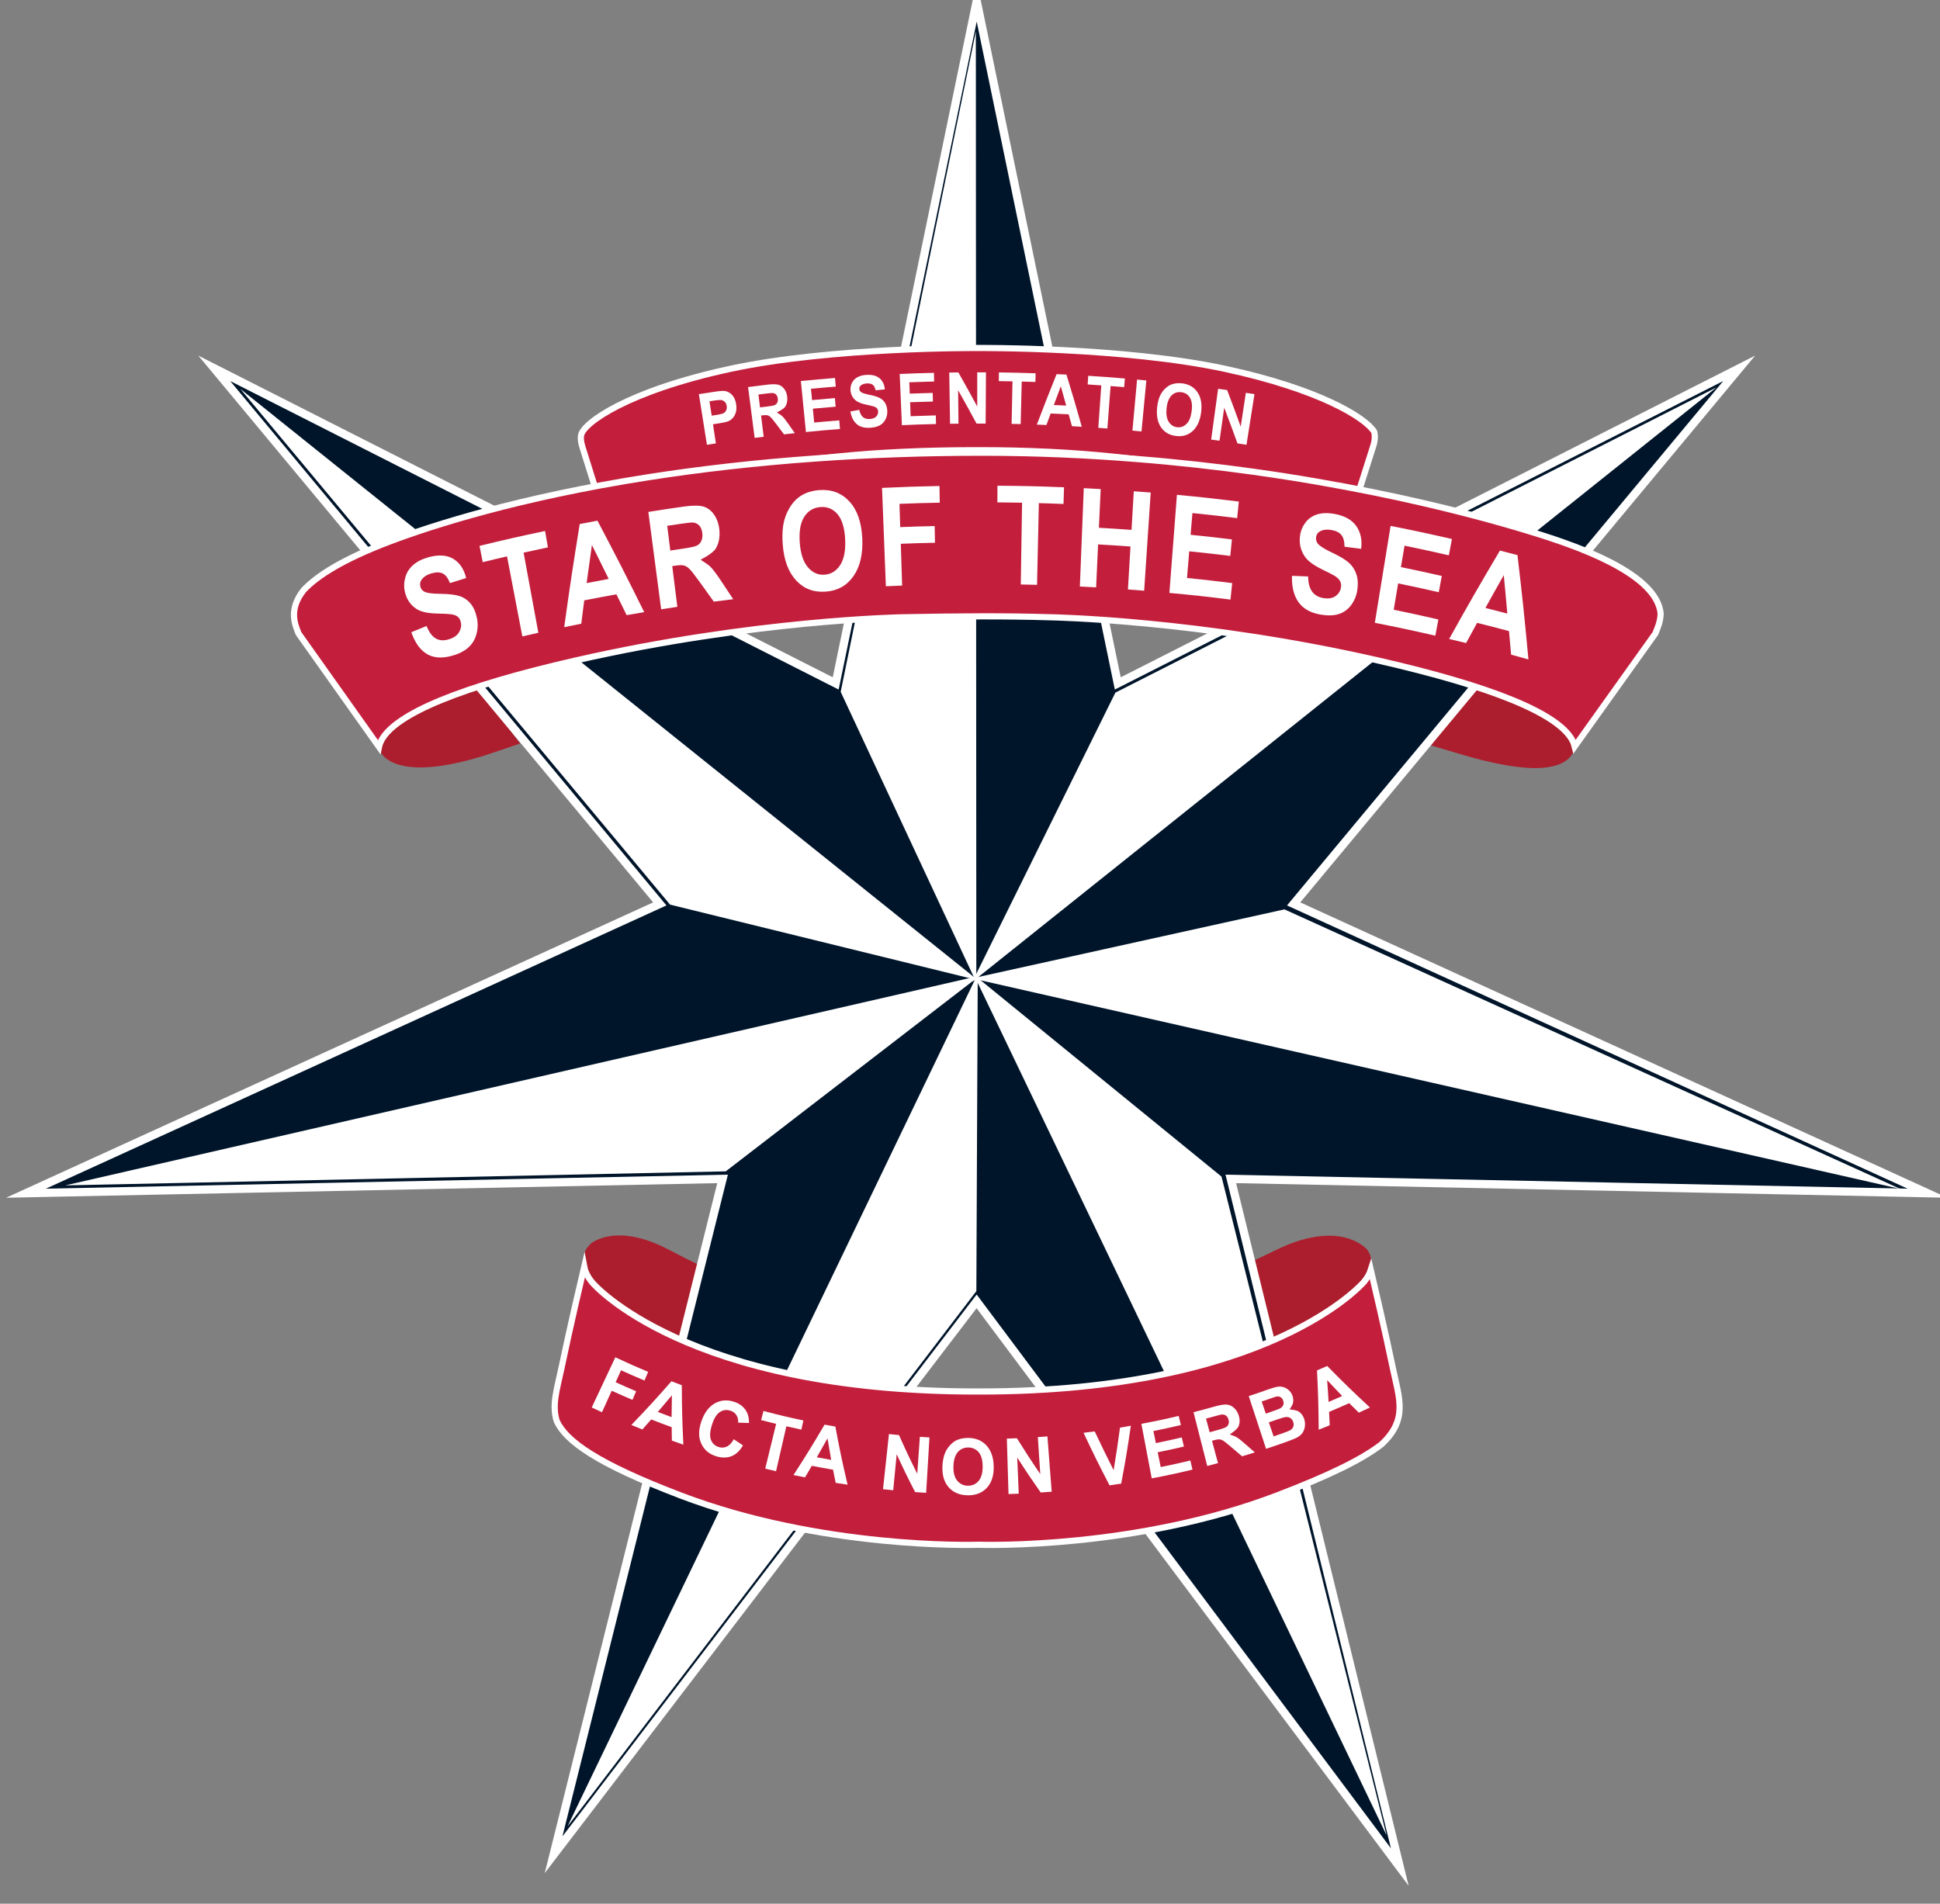 <?xml version="1.0" encoding="UTF-8" standalone="no"?>
<!-- Created with Inkscape (http://www.inkscape.org/) -->

<svg
   xmlns:dc="http://purl.org/dc/elements/1.1/"
   xmlns:cc="http://creativecommons.org/ns#"
   xmlns:rdf="http://www.w3.org/1999/02/22-rdf-syntax-ns#"
   xmlns:svg="http://www.w3.org/2000/svg"
   xmlns="http://www.w3.org/2000/svg"
   xmlns:sodipodi="http://sodipodi.sourceforge.net/DTD/sodipodi-0.dtd"
   xmlns:inkscape="http://www.inkscape.org/namespaces/inkscape"
   width="17.99mm"
   height="17.656mm"
   viewBox="0 0 17.99 17.656"
   version="1.1"
   id="svg52138"
   inkscape:version="0.92.4 (unknown)"
   sodipodi:docname="star-of-the-sea-college.svg">
  <rect x="0" y="0" width="17.99" height="17.656" fill="#808080" stroke="none"/>
  <defs
     id="defs52132">
    <clipPath
       id="clipPath52158"
       clipPathUnits="userSpaceOnUse">
      <path
         inkscape:connector-curvature="0"
         id="path52156"
         d="M 0,841.89 V 0 h 159.691 l 30.67,41.639 -79.756,85.971 -6.272,-1.695 0.014,0.158 -0.19,-0.106 0.34,0.962 c 0.129,0.553 0.361,1.305 0.78,2.188 v 0 l 7.504,21.115 c -0.205,-0.34 -0.384,-0.667 -0.538,-0.98 v 0 c 0,0 5.743,16.59 6.937,19.817 v 0 c 0.199,0.571 0.399,1.143 0.597,1.708 v 0 c 0.086,0.269 0.188,0.569 0.313,0.898 v 0 c 1.345,3.844 2.512,7.146 2.672,7.498 v 0 c 0.279,0.607 0.595,2.398 1.949,4.624 v 0 l 44.04,123.909 -32.343,28.236 43.981,4.507 4.93,13.871 -57.855,49.959 96.581,7.555 -17.05,33.315 41.421,72.703 -0.102,-0.014 0.904,1.422 0.678,1.19 -4.436,-0.596 0.232,-0.465 -1.062,-0.531 -0.976,1.95 0.57,0.078 24.002,35.907 17.726,51.567 -40.287,29.008 -3.358,8.225 18.603,64.995 0.782,0.069 0.99,4.495 -31.413,-39.972 -4.891,11.182 -17.871,-22.655 -9.679,21.909 -0.624,-0.798 6.656,-15.195 c 0,0 -0.326,0.248 -0.918,0.61 v 0 c -1.389,0.841 -4.28,2.306 -8.139,2.74 v 0 h -0.001 l -6.099,0.964 -4.974,-6.366 -32.753,73.925 -2.357,0.211 0.021,0.055 -0.078,-0.013 0.225,0.293 c 0.108,0.177 0.274,0.409 0.517,0.662 v 0 l 55.339,70.883 c 1.04,1.205 1.667,2.914 6.132,2.914 v 0 c 0.538,0 1.133,-0.025 1.79,-0.079 v 0 l 9.401,-1.65 c 1.186,-0.084 2.199,-0.282 3.062,-0.551 v 0 l 3.529,4.487 c 0.029,0.099 1.12,2.09 5.079,2.09 v 0 c 0.372,0 0.771,-0.018 1.195,-0.056 v 0 c -0.144,-0.102 7.85,-1.256 7.688,-1.256 v 0 h -0.001 c 3.957,-0.356 5.541,-4.054 5.541,-4.054 v 0 l -0.019,0.002 33.704,-74.666 134.82,3.318 -0.074,0.443 1.752,1.341 0.667,0.018 1.44,-1.71 2.392,0.059 1.687,3.004 3.658,0.594 0.627,1.582 3.448,-0.593 0.524,-1.386 -0.446,-1.048 0.743,0.704 2.225,-0.297 0.63,-2.151 -0.045,-0.088 0.094,0.003 1.329,1.296 1.803,-0.782 0.149,-0.434 4.784,0.118 31.836,40.779 c 1.043,1.204 1.665,2.913 6.129,2.913 v 0 c 0.54,0 1.136,-0.025 1.795,-0.079 v 0 l 9.401,-1.65 c 1.186,-0.083 2.198,-0.281 3.061,-0.55 v 0 l 3.531,4.489 c 0.027,0.098 1.118,2.09 5.081,2.09 v 0 c 0.371,0 0.767,-0.018 1.19,-0.056 v 0 c -0.142,-0.104 7.838,-1.256 7.69,-1.256 v 0 h -0.003 c 3.959,-0.355 5.543,-4.052 5.543,-4.052 v 0 l -0.022,0.001 33.728,-74.728 -51.498,-65.525 -4.89,11.181 -17.869,-22.652 0.025,-0.059 -2.693,0.45 -2.941,6.712 c -1.576,0.817 -4.03,1.813 -7.096,2.157 v 0 l -6.1,0.965 -4.977,-6.369 -0.028,0.064 -2.849,0.419 -24.124,55.063 -17.373,-64.725 -55.446,-35.175 -21.215,-58.249 -2.205,-32.251 -0.342,-5.354 0.368,-0.2 -2.788,-0.424 0.166,-2.298 5.133,-70.569 5.236,-4.886 0.761,0.059 25.814,93.918 41.072,-37.989 0.644,2.356 -30.989,28.849 c 0,0 0.114,-0.026 0.33,-0.067 v 0 l -0.073,0.067 c 0,0 3.277,-0.741 8.286,-0.766 v 0 c 4.471,0 10.269,0.576 16.332,2.731 v 0 c 0.001,-0.003 0.024,-0.025 0.068,-0.069 v 0 c 0.064,0.022 0.127,0.046 0.19,0.068 v 0 c 6.833,2.434 2.479,0.882 11.731,4.174 v 0 c 1.648,0.587 3.059,1.306 4.264,2.094 v 0 l 5.089,18.614 150.661,-139.027 5.834,2.074 -0.003,-0.15 0.174,0.115 -0.252,-0.941 c -0.082,-0.535 -0.247,-1.266 -0.58,-2.133 v 0 l -7.359,-27.247 c -1.417,-5.375 -3.108,-11.742 -3.289,-12.231 v 0 c -0.152,-0.416 -0.279,-1.369 -0.715,-2.648 v 0 c -1.187,-4.489 -2.337,-8.791 -2.485,-9.192 v 0 c -0.159,-0.431 -0.291,-1.449 -0.775,-2.814 v 0 l -46.141,-170.806 -0.136,-0.086 c 0.007,-0.311 0.157,-9.776 -16.648,-15.748 v 0 c -17.083,-6.072 -11.563,-4.11 -25.018,-8.895 v 0 c -3.6,-1.28 -6.896,-1.749 -9.797,-1.749 v 0 c -7.942,0 -12.902,3.517 -12.902,3.517 v 0 l 0.19,0.067 -0.101,-0.008 0.069,0.25 -58.728,54.663 -24.077,-67.094 124.04,-14.557 -11.879,-16.229 c 0.135,-1.86 0.553,-3.919 1.404,-6.136 v 0 c 3.834,-9.963 2.032,-5.271 4.86,-12.63 v 0 c 5.406,-14.054 15.975,-21.92 15.975,-21.92 v 0 L 458.201,68.844 456.426,66.42 519.844,59.021 476.674,0 h 118.601 v 841.89 z m 436.058,-107.166 -0.545,-2.055 1.625,2.082 z m -152.278,-3.745 -2.031,-5.824 -4.702,-3.929 -1.278,-7.778 0.206,-0.112 -0.004,-0.019 0.136,-0.079 -0.676,-3.818 2.464,-1.15 -0.048,-0.242 0.048,-0.023 -11.816,-60.162 39.985,-20.025 -0.019,0.132 1.462,1.291 10.639,-1.232 0.035,0.04 0.029,-0.047 0.023,-0.004 2.158,-3.629 2.96,3.259 17.526,-3.151 1.746,-2.017 -0.569,-0.446 0.14,0.052 47.154,23.046 25.455,73.344 0.821,0.055 1.108,3.357 0.464,0.028 1.563,5.757 -3.551,2.944 -0.398,3.605 z m -20.611,-15.209 0.844,0.04 0.258,1.361 z m 53.347,-91.371 0.132,-10e-4 0.066,-0.033 3.972,-0.138 -0.02,0.011 1.029,-0.045 2.275,-0.08 -0.828,1.598 -1.483,-1.487 h -0.003 l -1.308,0.098 0.033,0.036 h -1.192 l -1.209,1.66 z m -29.052,-81.996 2.16,-0.357 0.046,0.117 -2.159,0.364 z m -55.623,-99.271 6.444,-7.788 6.095,-21.92 70.059,5.48 -25.533,89.277 -9.652,2.935 z" />
    </clipPath>
    <clipPath
       id="clipPath52242"
       clipPathUnits="userSpaceOnUse">
      <path
         inkscape:connector-curvature="0"
         id="path52240"
         d="M 0,0 H 595.275 V 841.89 H 0 Z" />
    </clipPath>
    <clipPath
       id="clipPath52298"
       clipPathUnits="userSpaceOnUse">
      <path
         inkscape:connector-curvature="0"
         id="path52296"
         d="m 112.243,149.252 c 0.154,0.313 0.333,0.64 0.538,0.98 v 0 l 3.442,9.686 c -0.228,-0.374 -0.425,-0.732 -0.595,-1.075 v 0 c 0,0 1.771,5.12 3.552,10.226 v 0 c -1.194,-3.227 -6.937,-19.817 -6.937,-19.817" />
    </clipPath>
    <clipPath
       id="clipPath52312"
       clipPathUnits="userSpaceOnUse">
      <path
         inkscape:connector-curvature="0"
         id="path52310"
         d="M 0,0 H 595.275 V 841.89 H 0 Z" />
    </clipPath>
    <clipPath
       id="clipPath52324"
       clipPathUnits="userSpaceOnUse">
      <path
         inkscape:connector-curvature="0"
         id="path52322"
         d="m 119.777,170.777 c 0.104,0.302 0.21,0.601 0.313,0.898 v 0 c -0.125,-0.329 -0.227,-0.629 -0.313,-0.898" />
    </clipPath>
    <clipPath
       id="clipPath52334"
       clipPathUnits="userSpaceOnUse">
      <path
         inkscape:connector-curvature="0"
         id="path52332"
         d="M 0,0 H 595.275 V 841.89 H 0 Z" />
    </clipPath>
    <clipPath
       id="clipPath52350"
       clipPathUnits="userSpaceOnUse">
      <path
         inkscape:connector-curvature="0"
         id="path52348"
         d="m 122.762,179.173 c -0.16,-0.352 -1.327,-3.654 -2.672,-7.498 v 0 c 0.267,0.706 0.639,1.535 1.179,2.44 v 0 l 3.442,9.682 c -1.354,-2.226 -1.67,-4.017 -1.949,-4.624 m -3.582,-10.104 c 0.098,0.266 0.165,0.441 0.197,0.508 v 0 c 0.108,0.237 0.221,0.651 0.4,1.2 v 0 c -0.198,-0.565 -0.398,-1.137 -0.597,-1.708" />
    </clipPath>
    <clipPath
       id="clipPath52362"
       clipPathUnits="userSpaceOnUse">
      <path
         inkscape:connector-curvature="0"
         id="path52360"
         d="M 0,0 H 595.275 V 841.89 H 0 Z" />
    </clipPath>
    <clipPath
       id="clipPath52378"
       clipPathUnits="userSpaceOnUse">
      <path
         inkscape:connector-curvature="0"
         id="path52376"
         d="m 120.09,171.675 c -0.103,-0.297 -0.209,-0.596 -0.313,-0.898 v 0 c -0.179,-0.549 -0.292,-0.963 -0.4,-1.2 v 0 c -0.032,-0.067 -0.099,-0.242 -0.197,-0.508 v 0 c -1.781,-5.106 -3.552,-10.226 -3.552,-10.226 v 0 c 0.17,0.343 0.367,0.701 0.595,1.075 v 0 l 5.046,14.197 c -0.54,-0.905 -0.912,-1.734 -1.179,-2.44" />
    </clipPath>
    <clipPath
       id="clipPath52390"
       clipPathUnits="userSpaceOnUse">
      <path
         inkscape:connector-curvature="0"
         id="path52388"
         d="M 0,0 H 595.275 V 841.89 H 0 Z" />
    </clipPath>
    <clipPath
       id="clipPath52414"
       clipPathUnits="userSpaceOnUse">
      <path
         inkscape:connector-curvature="0"
         id="path52412"
         d="m 386.25,507.362 h 0.261 c 4.424,0 10.148,0.565 16.139,2.662 v 0 c -0.044,0.044 -0.067,0.066 -0.068,0.069 v 0 c -6.063,-2.155 -11.861,-2.731 -16.332,-2.731 m 22.446,-28.083 0.053,0.191 -30.712,28.591 c -0.216,0.041 -0.33,0.067 -0.33,0.067 v 0 z" />
    </clipPath>
    <clipPath
       id="clipPath52424"
       clipPathUnits="userSpaceOnUse">
      <path
         inkscape:connector-curvature="0"
         id="path52422"
         d="M 0,0 H 595.275 V 841.89 H 0 Z" />
    </clipPath>
    <clipPath
       id="clipPath52460"
       clipPathUnits="userSpaceOnUse">
      <path
         inkscape:connector-curvature="0"
         id="path52458"
         d="m 569.105,355.472 c -0.233,-0.883 -0.473,-1.789 -0.71,-2.686 v 0 c 0.436,1.279 0.563,2.232 0.715,2.648 v 0 c 0.181,0.489 1.872,6.856 3.289,12.231 v 0 z" />
    </clipPath>
    <clipPath
       id="clipPath52474"
       clipPathUnits="userSpaceOnUse">
      <path
         inkscape:connector-curvature="0"
         id="path52472"
         d="M 0,0 H 595.275 V 841.89 H 0 Z" />
    </clipPath>
    <clipPath
       id="clipPath52490"
       clipPathUnits="userSpaceOnUse">
      <path
         inkscape:connector-curvature="0"
         id="path52488"
         d="m 568.324,352.581 -3.189,-11.801 c 0.484,1.365 0.616,2.383 0.775,2.814 v 0 c 0.148,0.401 1.298,4.703 2.485,9.192 v 0 c -0.023,-0.068 -0.047,-0.137 -0.071,-0.205" />
    </clipPath>
    <clipPath
       id="clipPath52504"
       clipPathUnits="userSpaceOnUse">
      <path
         inkscape:connector-curvature="0"
         id="path52502"
         d="M 0,0 H 595.275 V 841.89 H 0 Z" />
    </clipPath>
    <clipPath
       id="clipPath52528"
       clipPathUnits="userSpaceOnUse">
      <path
         inkscape:connector-curvature="0"
         id="path52526"
         d="m 568.324,352.581 c 0.024,0.068 0.048,0.137 0.071,0.205 v 0 c 0.237,0.897 0.477,1.803 0.71,2.686 v 0 z" />
    </clipPath>
    <clipPath
       id="clipPath52540"
       clipPathUnits="userSpaceOnUse">
      <path
         inkscape:connector-curvature="0"
         id="path52538"
         d="M 0,0 H 595.275 V 841.89 H 0 Z" />
    </clipPath>
    <clipPath
       id="clipPath52644"
       clipPathUnits="userSpaceOnUse">
      <path
         inkscape:connector-curvature="0"
         id="path52642"
         d="m 231.705,443.265 6.446,-8.058 6.127,-21.791 0.102,0.008 -6.095,21.92 -6.444,7.788 47.413,67.984 9.652,-2.935 25.533,-89.277 h 0.002 l -25.463,89.411 -9.74,2.817 z" />
    </clipPath>
    <clipPath
       id="clipPath52666"
       clipPathUnits="userSpaceOnUse">
      <path
         inkscape:connector-curvature="0"
         id="path52664"
         d="M 0,0 H 595.275 V 841.89 H 0 Z" />
    </clipPath>
    <clipPath
       id="clipPath52690"
       clipPathUnits="userSpaceOnUse">
      <path
         inkscape:connector-curvature="0"
         id="path52688"
         d="m 335.18,425.675 5.09,-4.751 0.135,0.011 -5.236,4.886 z" />
    </clipPath>
    <clipPath
       id="clipPath52702"
       clipPathUnits="userSpaceOnUse">
      <path
         inkscape:connector-curvature="0"
         id="path52700"
         d="M 0,0 H 595.275 V 841.89 H 0 Z" />
    </clipPath>
    <clipPath
       id="clipPath52718"
       clipPathUnits="userSpaceOnUse">
      <path
         inkscape:connector-curvature="0"
         id="path52716"
         d="m 329.869,498.688 0.167,-2.298 -0.166,2.298 z" />
    </clipPath>
    <clipPath
       id="clipPath52728"
       clipPathUnits="userSpaceOnUse">
      <path
         inkscape:connector-curvature="0"
         id="path52726"
         d="M 0,0 H 595.275 V 841.89 H 0 Z" />
    </clipPath>
    <clipPath
       id="clipPath53044"
       clipPathUnits="userSpaceOnUse">
      <path
         inkscape:connector-curvature="0"
         id="path53042"
         d="m 283.651,730.975 -1.902,-5.82 -4.735,-3.893 -1.256,-7.808 0.011,-0.006 1.278,7.778 4.702,3.929 2.031,5.824 z" />
    </clipPath>
    <clipPath
       id="clipPath53054"
       clipPathUnits="userSpaceOnUse">
      <path
         inkscape:connector-curvature="0"
         id="path53052"
         d="M 0,0 H 595.275 V 841.89 H 0 Z" />
    </clipPath>
    <clipPath
       id="clipPath53094"
       clipPathUnits="userSpaceOnUse">
      <path
         inkscape:connector-curvature="0"
         id="path53092"
         d="m 286.11,542.626 1.354,-0.223 0.047,0.124 -1.352,0.227 z m -37.796,-24.788 0.102,0.014 0.802,1.408 z" />
    </clipPath>
    <clipPath
       id="clipPath53104"
       clipPathUnits="userSpaceOnUse">
      <path
         inkscape:connector-curvature="0"
         id="path53102"
         d="M 0,0 H 595.275 V 841.89 H 0 Z" />
    </clipPath>
    <clipPath
       id="clipPath53228"
       clipPathUnits="userSpaceOnUse">
      <path
         inkscape:connector-curvature="0"
         id="path53226"
         d="m 411.434,630.472 -55.382,-35.272 -21.353,-58.149 -2.067,-32.385 2.205,32.251 21.215,58.249 55.446,35.175 17.373,64.725 -0.035,0.081 z" />
    </clipPath>
    <clipPath
       id="clipPath53238"
       clipPathUnits="userSpaceOnUse">
      <path
         inkscape:connector-curvature="0"
         id="path53236"
         d="M 0,0 H 595.275 V 841.89 H 0 Z" />
    </clipPath>
    <clipPath
       id="clipPath53258"
       clipPathUnits="userSpaceOnUse">
      <path
         inkscape:connector-curvature="0"
         id="path53256"
         d="m 275.403,709.263 2.444,-1.235 0.048,0.242 -2.464,1.15 z" />
    </clipPath>
    <clipPath
       id="clipPath53268"
       clipPathUnits="userSpaceOnUse">
      <path
         inkscape:connector-curvature="0"
         id="path53266"
         d="M 0,0 H 595.275 V 841.89 H 0 Z" />
    </clipPath>
    <clipPath
       id="clipPath53296"
       clipPathUnits="userSpaceOnUse">
      <path
         inkscape:connector-curvature="0"
         id="path53294"
         d="m 318.146,628.009 0.064,-0.007 -0.029,0.047 z" />
    </clipPath>
    <clipPath
       id="clipPath53306"
       clipPathUnits="userSpaceOnUse">
      <path
         inkscape:connector-curvature="0"
         id="path53304"
         d="M 0,0 H 595.275 V 841.89 H 0 Z" />
    </clipPath>
    <clipPath
       id="clipPath53326"
       clipPathUnits="userSpaceOnUse">
      <path
         inkscape:connector-curvature="0"
         id="path53324"
         d="m 321.656,624.224 h 0.003 l 1.483,1.487 z" />
    </clipPath>
    <clipPath
       id="clipPath53336"
       clipPathUnits="userSpaceOnUse">
      <path
         inkscape:connector-curvature="0"
         id="path53334"
         d="M 0,0 H 595.275 V 841.89 H 0 Z" />
    </clipPath>
    <clipPath
       id="clipPath53468"
       clipPathUnits="userSpaceOnUse">
      <path
         inkscape:connector-curvature="0"
         id="path53466"
         d="m 436.792,744.558 v 0 l 0.045,0.088 z" />
    </clipPath>
    <clipPath
       id="clipPath53478"
       clipPathUnits="userSpaceOnUse">
      <path
         inkscape:connector-curvature="0"
         id="path53476"
         d="M 0,0 H 595.275 V 841.89 H 0 Z" />
    </clipPath>
    <clipPath
       id="clipPath53502"
       clipPathUnits="userSpaceOnUse">
      <path
         inkscape:connector-curvature="0"
         id="path53500"
         d="m 440.157,744.641 h 0.01 l -0.149,0.434 z" />
    </clipPath>
    <clipPath
       id="clipPath53512"
       clipPathUnits="userSpaceOnUse">
      <path
         inkscape:connector-curvature="0"
         id="path53510"
         d="M 0,0 H 595.275 V 841.89 H 0 Z" />
    </clipPath>
    <clipPath
       id="clipPath53528"
       clipPathUnits="userSpaceOnUse">
      <path
         inkscape:connector-curvature="0"
         id="path53526"
         d="M 0,0 H 595.276 V 841.89 H 0 Z" />
    </clipPath>
    <clipPath
       id="clipPath53552"
       clipPathUnits="userSpaceOnUse">
      <path
         inkscape:connector-curvature="0"
         id="path53550"
         d="m 62.362,120.888 h 122.441 v 47.019 H 62.362 Z" />
    </clipPath>
    <clipPath
       id="clipPath53612"
       clipPathUnits="userSpaceOnUse">
      <path
         inkscape:connector-curvature="0"
         id="path53610"
         d="m 62.362,120.888 h 122.441 v 47.018 H 62.362 Z" />
    </clipPath>
    <clipPath
       id="clipPath53628"
       clipPathUnits="userSpaceOnUse">
      <path
         inkscape:connector-curvature="0"
         id="path53626"
         d="m 62.362,120.888 h 122.441 v 47.019 H 62.362 Z" />
    </clipPath>
    <clipPath
       id="clipPath53668"
       clipPathUnits="userSpaceOnUse">
      <path
         inkscape:connector-curvature="0"
         id="path53666"
         d="m 62.362,120.888 h 122.441 v 47.018 H 62.362 Z" />
    </clipPath>
    <clipPath
       id="clipPath53684"
       clipPathUnits="userSpaceOnUse">
      <path
         inkscape:connector-curvature="0"
         id="path53682"
         d="m 62.362,120.888 h 122.441 v 47.019 H 62.362 Z" />
    </clipPath>
    <clipPath
       id="clipPath53836"
       clipPathUnits="userSpaceOnUse">
      <path
         inkscape:connector-curvature="0"
         id="path53834"
         d="m 62.362,120.888 h 122.441 v 47.018 H 62.362 Z" />
    </clipPath>
    <clipPath
       id="clipPath53852"
       clipPathUnits="userSpaceOnUse">
      <path
         inkscape:connector-curvature="0"
         id="path53850"
         d="m 62.362,120.888 h 122.441 v 47.019 H 62.362 Z" />
    </clipPath>
    <clipPath
       id="clipPath53904"
       clipPathUnits="userSpaceOnUse">
      <path
         inkscape:connector-curvature="0"
         id="path53902"
         d="m 62.362,120.888 h 122.441 v 47.018 H 62.362 Z" />
    </clipPath>
    <clipPath
       id="clipPath53920"
       clipPathUnits="userSpaceOnUse">
      <path
         inkscape:connector-curvature="0"
         id="path53918"
         d="m 62.362,120.888 h 122.441 v 47.019 H 62.362 Z" />
    </clipPath>
    <clipPath
       id="clipPath55907"
       clipPathUnits="userSpaceOnUse">
      <path
         inkscape:connector-curvature="0"
         id="path55905"
         d="m 255.831,750.776 h 50.996 v 50.048 h -50.996 z" />
    </clipPath>
    <clipPath
       id="clipPath56167"
       clipPathUnits="userSpaceOnUse">
      <path
         inkscape:connector-curvature="0"
         id="path56165"
         d="M 0,0 H 595.276 V 841.89 H 0 Z" />
    </clipPath>
    <clipPath
       id="clipPath56183"
       clipPathUnits="userSpaceOnUse">
      <path
         inkscape:connector-curvature="0"
         id="path56181"
         d="M 0,119.055 H 595.275 V 667.087 H 0 Z" />
    </clipPath>
  </defs>
  <sodipodi:namedview
     id="base"
     pagecolor="#ffffff"
     bordercolor="#666666"
     borderopacity="1.0"
     inkscape:pageopacity="0.0"
     inkscape:pageshadow="2"
     inkscape:zoom="11.2"
     inkscape:cx="21.004963"
     inkscape:cy="36.409382"
     inkscape:document-units="mm"
     inkscape:current-layer="layer1"
     showgrid="false"
     inkscape:pagecheckerboard="true"
     fit-margin-top="0"
     fit-margin-left="0"
     fit-margin-right="0"
     fit-margin-bottom="0"
     inkscape:window-width="1920"
     inkscape:window-height="1009"
     inkscape:window-x="1920"
     inkscape:window-y="24"
     inkscape:window-maximized="1" />
  <g
     inkscape:label="Layer 1"
     inkscape:groupmode="layer"
     id="layer1"
     transform="translate(-318.625,-156.111)">
    <g
       id="g55901"
       transform="matrix(0.353,0,0,-0.353,228.373,438.624)">
      <g
         id="g55903"
         clip-path="url(#clipPath55907)">
        <g
           id="g55909"
           transform="translate(291.582,767.494)">
          <path
             d="m 0,0 c -0.39,0.384 -1.181,0.57 -2.368,-0.006 -0.284,-0.138 -0.542,-0.26 -0.779,-0.368 l 0.546,-2.265 c -0.085,-0.043 -0.174,-0.086 -0.264,-0.129 2.023,0.956 2.787,1.969 2.801,1.988 0.148,0.205 0.204,0.397 0.162,0.572 C 0.081,-0.13 0.044,-0.062 0,0"
             style="fill:#ac1e2d;fill-opacity:1;fill-rule:nonzero;stroke:none"
             id="path55911"
             inkscape:connector-curvature="0" />
        </g>
        <g
           id="g55913"
           transform="translate(273.231,767.49)">
          <path
             d="M 0,0 C -0.941,0.494 -1.618,0.432 -2.016,0.175 -2.099,0.104 -2.186,0.003 -2.22,-0.13 c -0.041,-0.167 0.01,-0.358 0.152,-0.568 0.012,-0.017 0.666,-0.942 2.439,-1.855 l 0.556,2.088 C 0.654,-0.336 0.348,-0.182 0,0"
             style="fill:#ac1e2d;fill-opacity:1;fill-rule:nonzero;stroke:none"
             id="path55915"
             inkscape:connector-curvature="0" />
        </g>
        <g
           id="g55917"
           transform="translate(296.94,780.929)">
          <path
             d="M 0,0 C -0.189,0.3 -0.956,0.911 -2.532,1.339 L -3.7,-0.189 c 0.225,-0.064 0.462,-0.134 0.713,-0.21 1.955,-0.595 2.805,-0.446 3.048,0.024 C 0.09,-0.274 0.093,-0.149 0,0"
             style="fill:#ac1e2d;fill-opacity:1;fill-rule:nonzero;stroke:none"
             id="path55919"
             inkscape:connector-curvature="0" />
        </g>
        <g
           id="g55921"
           transform="translate(265.705,780.987)">
          <path
             d="m 0,0 c -0.116,-0.201 -0.069,-0.357 -0.014,-0.467 0.305,-0.41 1.205,-0.569 2.983,0.04 0.234,0.081 0.453,0.155 0.659,0.225 L 2.425,1.403 C 0.889,0.933 0.176,0.306 0,0"
             style="fill:#ac1e2d;fill-opacity:1;fill-rule:nonzero;stroke:none"
             id="path55923"
             inkscape:connector-curvature="0" />
        </g>
        <g
           id="g55925"
           transform="translate(281.329,800.289)">
          <path
             d="m 0,0 3.706,-17.925 16.324,8.279 -11.704,-14.072 16.651,-7.601 -18.302,0.376 4.439,-18.08 -11.116,14.862 -11.113,-14.539 4.439,17.757 -18.299,-0.376 16.65,7.601 -11.704,14.072 16.325,-8.279 z"
             style="fill:#00152a;fill-opacity:1;fill-rule:nonzero;stroke:none"
             id="path55927"
             inkscape:connector-curvature="0" />
        </g>
        <g
           id="g55929"
           transform="translate(281.329,800.289)">
          <path
             d="m 0,0 3.706,-17.925 16.324,8.279 -11.704,-14.072 16.651,-7.601 -18.302,0.376 4.439,-18.08 -11.116,14.862 -11.113,-14.539 4.439,17.757 -18.299,-0.376 16.65,7.601 -11.704,14.072 16.325,-8.279 z"
             style="fill:none;stroke:#ffffff;stroke-width:0.217;stroke-linecap:butt;stroke-linejoin:miter;stroke-miterlimit:10;stroke-dasharray:none;stroke-opacity:1"
             id="path55931"
             inkscape:connector-curvature="0" />
        </g>
        <g
           id="g55933"
           transform="translate(281.293,774.622)">
          <path
             d="M 0,0 19.247,15.376 3.699,7.48 Z"
             style="fill:#ffffff;fill-opacity:1;fill-rule:nonzero;stroke:none"
             id="path55935"
             inkscape:connector-curvature="0" />
        </g>
        <g
           id="g55937"
           transform="translate(281.293,774.622)">
          <path
             d="M 0,0 19.247,15.376 3.699,7.48 Z"
             style="fill:none;stroke:#ffffff;stroke-width:0.054;stroke-linecap:butt;stroke-linejoin:miter;stroke-miterlimit:10;stroke-dasharray:none;stroke-opacity:1"
             id="path55939"
             inkscape:connector-curvature="0" />
        </g>
        <g
           id="g55941"
           transform="translate(305.339,769.168)">
          <path
             d="m 0,0 -24.01,5.446 8.082,1.785 z"
             style="fill:#ffffff;fill-opacity:1;fill-rule:nonzero;stroke:none"
             id="path55943"
             inkscape:connector-curvature="0" />
        </g>
        <g
           id="g55945"
           transform="translate(305.339,769.168)">
          <path
             d="m 0,0 -24.01,5.446 8.082,1.785 z"
             style="fill:none;stroke:#ffffff;stroke-width:0.054;stroke-linecap:butt;stroke-linejoin:miter;stroke-miterlimit:10;stroke-dasharray:none;stroke-opacity:1"
             id="path55947"
             inkscape:connector-curvature="0" />
        </g>
        <g
           id="g55949"
           transform="translate(292.003,752.355)">
          <path
             d="m 0,0 -10.674,22.259 6.407,-5.223 z"
             style="fill:#ffffff;fill-opacity:1;fill-rule:nonzero;stroke:none"
             id="path55951"
             inkscape:connector-curvature="0" />
        </g>
        <g
           id="g55953"
           transform="translate(292.003,752.355)">
          <path
             d="m 0,0 -10.674,22.259 6.407,-5.223 z"
             style="fill:none;stroke:#ffffff;stroke-width:0.054;stroke-linecap:butt;stroke-linejoin:miter;stroke-miterlimit:10;stroke-dasharray:none;stroke-opacity:1"
             id="path55955"
             inkscape:connector-curvature="0" />
        </g>
        <g
           id="g55957"
           transform="translate(281.329,774.615)">
          <path
             d="M 0,0 -10.609,-22.053 -0.036,-8.209 Z"
             style="fill:#ffffff;fill-opacity:1;fill-rule:nonzero;stroke:none"
             id="path55959"
             inkscape:connector-curvature="0" />
        </g>
        <g
           id="g55961"
           transform="translate(281.329,774.615)">
          <path
             d="M 0,0 -10.609,-22.053 -0.036,-8.209 Z"
             style="fill:none;stroke:#ffffff;stroke-width:0.054;stroke-linecap:butt;stroke-linejoin:miter;stroke-miterlimit:10;stroke-dasharray:none;stroke-opacity:1"
             id="path55963"
             inkscape:connector-curvature="0" />
        </g>
        <g
           id="g55965"
           transform="translate(257.651,769.208)">
          <path
             d="M 0,0 23.642,5.422 17.076,0.363 Z"
             style="fill:#ffffff;fill-opacity:1;fill-rule:nonzero;stroke:none"
             id="path55967"
             inkscape:connector-curvature="0" />
        </g>
        <g
           id="g55969"
           transform="translate(257.651,769.208)">
          <path
             d="M 0,0 23.642,5.422 17.076,0.363 Z"
             style="fill:none;stroke:#ffffff;stroke-width:0.054;stroke-linecap:butt;stroke-linejoin:miter;stroke-miterlimit:10;stroke-dasharray:none;stroke-opacity:1"
             id="path55971"
             inkscape:connector-curvature="0" />
        </g>
        <g
           id="g55973"
           transform="translate(262.178,789.913)">
          <path
             d="m 0,0 19.07,-15.291 -7.959,1.954 z"
             style="fill:#ffffff;fill-opacity:1;fill-rule:nonzero;stroke:none"
             id="path55975"
             inkscape:connector-curvature="0" />
        </g>
        <g
           id="g55977"
           transform="translate(262.178,789.913)">
          <path
             d="m 0,0 19.07,-15.291 -7.959,1.954 z"
             style="fill:none;stroke:#ffffff;stroke-width:0.054;stroke-linecap:butt;stroke-linejoin:miter;stroke-miterlimit:10;stroke-dasharray:none;stroke-opacity:1"
             id="path55979"
             inkscape:connector-curvature="0" />
        </g>
        <g
           id="g55981"
           transform="translate(277.784,782.146)">
          <path
             d="M 0,0 3.508,-7.516 3.496,17.085 Z"
             style="fill:#ffffff;fill-opacity:1;fill-rule:nonzero;stroke:none"
             id="path55983"
             inkscape:connector-curvature="0" />
        </g>
        <g
           id="g55985"
           transform="translate(277.784,782.146)">
          <path
             d="M 0,0 3.508,-7.516 3.496,17.085 Z"
             style="fill:none;stroke:#ffffff;stroke-width:0.054;stroke-linecap:butt;stroke-linejoin:miter;stroke-miterlimit:10;stroke-dasharray:none;stroke-opacity:1"
             id="path55987"
             inkscape:connector-curvature="0" />
        </g>
        <g
           id="g55989"
           transform="translate(271.563,786.713)">
          <path
             d="m 0,0 c 0.286,0.347 1.27,0.72 2.869,1.085 2.099,0.479 4.225,0.693 6.892,0.693 h 0.088 c 2.532,0 4.722,-0.231 6.892,-0.727 1.551,-0.353 2.522,-0.709 2.839,-1.037 0.201,0.609 0.399,1.219 0.589,1.829 0.028,0.092 0.083,0.242 0.039,0.421 C 19.971,2.641 18.753,3.387 16.287,3.917 13.615,4.491 9.836,4.464 9.799,4.464 9.747,4.464 5.968,4.491 3.297,3.917 0.608,3.339 -0.583,2.492 -0.629,2.163 -0.645,2.029 -0.608,1.919 -0.586,1.844 -0.397,1.229 -0.2,0.614 0,0"
             style="fill:#c31f3d;fill-opacity:1;fill-rule:nonzero;stroke:none"
             id="path55991"
             inkscape:connector-curvature="0" />
        </g>
        <g
           id="g55993"
           transform="translate(271.563,786.713)">
          <path
             d="m 0,0 c 0.286,0.347 1.27,0.72 2.869,1.085 2.099,0.479 4.225,0.693 6.892,0.693 h 0.088 c 2.532,0 4.722,-0.231 6.892,-0.727 1.551,-0.353 2.522,-0.709 2.839,-1.037 0.201,0.609 0.399,1.219 0.589,1.829 0.028,0.092 0.083,0.242 0.039,0.421 C 19.971,2.641 18.753,3.387 16.287,3.917 13.615,4.491 9.836,4.464 9.799,4.464 9.747,4.464 5.968,4.491 3.297,3.917 0.608,3.339 -0.583,2.492 -0.629,2.163 -0.645,2.029 -0.608,1.919 -0.586,1.844 -0.397,1.229 -0.2,0.614 0,0 Z"
             style="fill:none;stroke:#ffffff;stroke-width:0.162;stroke-linecap:butt;stroke-linejoin:miter;stroke-miterlimit:10;stroke-dasharray:none;stroke-opacity:1"
             id="path55995"
             inkscape:connector-curvature="0" />
        </g>
        <g
           id="g55997"
           transform="translate(296.714,786.079)">
          <path
             d="m 0,0 c -0.467,0.165 -3.536,1.207 -8.111,1.846 -0.961,0.134 -1.991,0.25 -3.074,0.336 -1.282,0.103 -2.64,0.165 -4.063,0.165 -1.542,0 -2.975,-0.054 -4.301,-0.147 -1.657,-0.116 -3.146,-0.292 -4.464,-0.498 -3.416,-0.534 -5.687,-1.271 -6.782,-1.684 -1.241,-0.469 -1.913,-0.904 -2.267,-1.276 -0.417,-0.523 -0.222,-0.931 -0.136,-1.148 l 2.112,-2.978 c 0.012,0.056 0.031,0.114 0.064,0.176 0.378,0.703 2.099,1.41 5.114,2.098 4.663,1.065 8.556,1.132 8.595,1.133 1.518,0.028 2.637,0.037 3.868,0 0.036,-10e-4 3.931,-0.068 8.593,-1.133 3.014,-0.688 4.735,-1.395 5.114,-2.098 0.031,-0.058 0.049,-0.112 0.062,-0.164 l 2.118,2.967 c 0.047,0.121 0.137,0.304 0.14,0.531 C 2.532,-1.402 2.056,-0.725 0,0"
             style="fill:#c31f3d;fill-opacity:1;fill-rule:nonzero;stroke:none"
             id="path55999"
             inkscape:connector-curvature="0" />
        </g>
        <g
           id="g56001"
           transform="translate(296.714,786.079)">
          <path
             d="m 0,0 c -0.467,0.165 -3.536,1.207 -8.111,1.846 -0.961,0.134 -1.991,0.25 -3.074,0.336 -1.282,0.103 -2.64,0.165 -4.063,0.165 -1.542,0 -2.975,-0.054 -4.301,-0.147 -1.657,-0.116 -3.146,-0.292 -4.464,-0.498 -3.416,-0.534 -5.687,-1.271 -6.782,-1.684 -1.241,-0.469 -1.913,-0.904 -2.267,-1.276 -0.417,-0.523 -0.222,-0.931 -0.136,-1.148 l 2.112,-2.978 c 0.012,0.056 0.031,0.114 0.064,0.176 0.378,0.703 2.099,1.41 5.114,2.098 4.663,1.065 8.556,1.132 8.595,1.133 1.518,0.028 2.637,0.037 3.868,0 0.036,-10e-4 3.931,-0.068 8.593,-1.133 3.014,-0.688 4.735,-1.395 5.114,-2.098 0.031,-0.058 0.049,-0.112 0.062,-0.164 l 2.118,2.967 c 0.047,0.121 0.137,0.304 0.14,0.531 C 2.532,-1.402 2.056,-0.725 0,0 Z"
             style="fill:none;stroke:#ffffff;stroke-width:0.162;stroke-linecap:butt;stroke-linejoin:miter;stroke-miterlimit:10;stroke-dasharray:none;stroke-opacity:1"
             id="path56003"
             inkscape:connector-curvature="0" />
        </g>
        <g
           id="g56005"
           transform="translate(291.682,766.954)">
          <path
             d="M 0,0 C -0.033,-0.103 -0.092,-0.207 -0.177,-0.311 -0.201,-0.34 -2.642,-3.194 -10.272,-3.194 h -0.082 c -7.648,0 -10.072,2.832 -10.095,2.86 -0.118,0.142 -0.189,0.282 -0.214,0.418 -0.067,-0.284 -0.369,-1.564 -0.603,-2.685 -0.11,-0.524 -0.254,-0.95 -0.118,-1.373 0.244,-0.524 1.044,-1.109 3.259,-1.954 3.685,-1.404 7.658,-1.299 7.826,-1.293 0.172,-0.006 4.146,-0.111 7.83,1.293 1.413,0.539 2.26,0.965 2.75,1.346 0.701,0.648 0.465,1.208 0.303,1.981 C 0.368,-1.568 0.094,-0.4 0,0"
             style="fill:#c31f3d;fill-opacity:1;fill-rule:nonzero;stroke:none"
             id="path56007"
             inkscape:connector-curvature="0" />
        </g>
        <g
           id="g56009"
           transform="translate(291.682,766.954)">
          <path
             d="M 0,0 C -0.033,-0.103 -0.092,-0.207 -0.177,-0.311 -0.201,-0.34 -2.642,-3.194 -10.272,-3.194 h -0.082 c -7.648,0 -10.072,2.832 -10.095,2.86 -0.118,0.142 -0.189,0.282 -0.214,0.418 -0.067,-0.284 -0.369,-1.564 -0.603,-2.685 -0.11,-0.524 -0.254,-0.95 -0.118,-1.373 0.244,-0.524 1.044,-1.109 3.259,-1.954 3.685,-1.404 7.658,-1.299 7.826,-1.293 0.172,-0.006 4.146,-0.111 7.83,1.293 1.413,0.539 2.26,0.965 2.75,1.346 0.701,0.648 0.465,1.208 0.303,1.981 C 0.368,-1.568 0.094,-0.4 0,0 Z"
             style="fill:none;stroke:#ffffff;stroke-width:0.162;stroke-linecap:butt;stroke-linejoin:miter;stroke-miterlimit:10;stroke-dasharray:none;stroke-opacity:1"
             id="path56011"
             inkscape:connector-curvature="0" />
        </g>
        <g
           id="g56013"
           transform="translate(271.216,763.34)">
          <path
             d="M 0,0 C 0.248,0.528 0.372,0.792 0.62,1.319 0.962,1.158 1.135,1.082 1.482,0.936 1.444,0.845 1.424,0.8 1.386,0.709 1.138,0.813 1.015,0.866 0.77,0.978 0.713,0.852 0.685,0.79 0.628,0.664 0.842,0.566 0.95,0.518 1.166,0.426 1.128,0.336 1.109,0.291 1.07,0.2 0.851,0.293 0.742,0.342 0.525,0.44 0.423,0.215 0.371,0.101 0.269,-0.124 0.161,-0.075 0.107,-0.05 0,0"
             style="fill:#ffffff;fill-opacity:1;fill-rule:nonzero;stroke:none"
             id="path56015"
             inkscape:connector-curvature="0" />
        </g>
        <g
           id="g56017"
           transform="translate(273.314,763.086)">
          <path
             d="M 0,0 C 0.002,0.23 0.003,0.345 0.008,0.574 -0.139,0.398 -0.213,0.311 -0.362,0.137 -0.218,0.081 -0.145,0.054 0,0 m 0.309,-0.723 c -0.121,0.041 -0.181,0.062 -0.301,0.106 -0.003,0.141 -0.004,0.212 -0.006,0.354 -0.215,0.078 -0.323,0.119 -0.537,0.203 -0.092,-0.106 -0.139,-0.158 -0.233,-0.263 -0.116,0.046 -0.173,0.069 -0.289,0.117 0.433,0.452 0.644,0.682 1.053,1.149 C 0.105,0.901 0.159,0.88 0.268,0.839 0.271,0.217 0.279,-0.096 0.309,-0.723"
             style="fill:#ffffff;fill-opacity:1;fill-rule:nonzero;stroke:none"
             id="path56019"
             inkscape:connector-curvature="0" />
        </g>
        <g
           id="g56021"
           transform="translate(274.947,762.506)">
          <path
             d="M 0,0 C 0.096,-0.065 0.145,-0.098 0.242,-0.162 0.159,-0.304 0.059,-0.399 -0.059,-0.445 -0.177,-0.492 -0.311,-0.493 -0.46,-0.448 c -0.184,0.055 -0.315,0.166 -0.392,0.33 -0.076,0.164 -0.076,0.354 -0.004,0.572 0.076,0.23 0.193,0.39 0.346,0.481 0.154,0.091 0.32,0.109 0.502,0.054 C 0.151,0.941 0.265,0.854 0.337,0.724 0.38,0.647 0.401,0.548 0.401,0.427 0.287,0.43 0.23,0.432 0.115,0.436 0.121,0.513 0.105,0.58 0.068,0.636 0.03,0.693 -0.024,0.731 -0.094,0.752 -0.192,0.782 -0.282,0.769 -0.366,0.714 -0.45,0.659 -0.519,0.549 -0.571,0.384 -0.627,0.209 -0.636,0.074 -0.598,-0.02 -0.56,-0.114 -0.49,-0.177 -0.39,-0.207 -0.316,-0.229 -0.246,-0.224 -0.179,-0.192 -0.112,-0.16 -0.052,-0.096 0,0"
             style="fill:#ffffff;fill-opacity:1;fill-rule:nonzero;stroke:none"
             id="path56023"
             inkscape:connector-curvature="0" />
        </g>
        <g
           id="g56025"
           transform="translate(275.774,761.733)">
          <path
             d="m 0,0 c 0.114,0.471 0.172,0.706 0.286,1.176 -0.158,0.039 -0.237,0.059 -0.394,0.1 0.025,0.096 0.037,0.143 0.062,0.239 C 0.371,1.406 0.581,1.355 1.001,1.266 0.981,1.17 0.971,1.122 0.95,1.026 0.792,1.059 0.713,1.077 0.555,1.113 0.447,0.641 0.392,0.405 0.284,-0.067 0.17,-0.041 0.113,-0.028 0,0"
             style="fill:#ffffff;fill-opacity:1;fill-rule:nonzero;stroke:none"
             id="path56027"
             inkscape:connector-curvature="0" />
        </g>
        <g
           id="g56029"
           transform="translate(277.506,761.964)">
          <path
             d="M 0,0 C -0.04,0.226 -0.059,0.339 -0.096,0.565 -0.206,0.366 -0.263,0.266 -0.377,0.067 -0.226,0.039 -0.151,0.026 0,0 m 0.431,-0.652 c -0.125,0.018 -0.188,0.028 -0.312,0.048 -0.029,0.139 -0.043,0.208 -0.07,0.346 -0.223,0.038 -0.335,0.058 -0.558,0.101 -0.07,-0.122 -0.106,-0.183 -0.178,-0.303 -0.121,0.023 -0.182,0.036 -0.303,0.061 0.339,0.525 0.503,0.79 0.816,1.324 0.113,-0.02 0.17,-0.031 0.284,-0.05 0.114,-0.611 0.178,-0.917 0.321,-1.527"
             style="fill:#ffffff;fill-opacity:1;fill-rule:nonzero;stroke:none"
             id="path56031"
             inkscape:connector-curvature="0" />
        </g>
        <g
           id="g56033"
           transform="translate(278.868,761.193)">
          <path
             d="M 0,0 C 0.062,0.58 0.094,0.87 0.156,1.449 0.262,1.437 0.314,1.432 0.42,1.422 0.602,1.013 0.698,0.81 0.899,0.406 0.927,0.794 0.941,0.988 0.968,1.376 1.069,1.369 1.12,1.366 1.22,1.36 1.186,0.778 1.168,0.487 1.133,-0.095 1.017,-0.088 0.959,-0.084 0.843,-0.076 0.64,0.32 0.543,0.519 0.359,0.919 0.322,0.54 0.304,0.351 0.268,-0.027 0.16,-0.017 0.107,-0.011 0,0"
             style="fill:#ffffff;fill-opacity:1;fill-rule:nonzero;stroke:none"
             id="path56035"
             inkscape:connector-curvature="0" />
        </g>
        <g
           id="g56037"
           transform="translate(280.718,761.796)">
          <path
             d="m 0,0 c -0.005,-0.165 0.027,-0.291 0.099,-0.378 0.071,-0.087 0.165,-0.132 0.279,-0.134 0.114,-0.001 0.209,0.041 0.282,0.125 0.073,0.084 0.108,0.211 0.108,0.38 C 0.767,0.16 0.733,0.285 0.664,0.367 0.596,0.449 0.506,0.491 0.393,0.493 0.28,0.494 0.188,0.455 0.116,0.373 0.044,0.292 0.005,0.168 0,0 m -0.289,0.001 c 0.006,0.148 0.033,0.272 0.078,0.371 0.034,0.073 0.08,0.137 0.135,0.195 0.055,0.056 0.114,0.099 0.178,0.125 C 0.187,0.728 0.284,0.745 0.394,0.744 0.591,0.741 0.75,0.675 0.87,0.543 0.991,0.41 1.054,0.226 1.058,-0.011 1.061,-0.247 1.003,-0.432 0.879,-0.565 0.755,-0.699 0.586,-0.766 0.376,-0.763 c -0.214,0.003 -0.381,0.074 -0.501,0.211 -0.121,0.136 -0.174,0.321 -0.164,0.553"
             style="fill:#ffffff;fill-opacity:1;fill-rule:nonzero;stroke:none"
             id="path56039"
             inkscape:connector-curvature="0" />
        </g>
        <g
           id="g56041"
           transform="translate(282.165,761.066)">
          <path
             d="M 0,0 C -0.018,0.583 -0.026,0.874 -0.044,1.456 0.062,1.46 0.114,1.462 0.22,1.466 0.457,1.087 0.579,0.899 0.834,0.525 0.808,0.914 0.796,1.108 0.77,1.496 0.871,1.503 0.921,1.506 1.022,1.514 1.067,0.933 1.089,0.643 1.134,0.061 1.019,0.052 0.961,0.048 0.845,0.041 0.59,0.405 0.466,0.589 0.229,0.959 0.245,0.58 0.253,0.39 0.268,0.01 0.161,0.005 0.107,0.003 0,0"
             style="fill:#ffffff;fill-opacity:1;fill-rule:nonzero;stroke:none"
             id="path56043"
             inkscape:connector-curvature="0" />
        </g>
        <g
           id="g56045"
           transform="translate(284.819,761.295)">
          <path
             d="M 0,0 C -0.285,0.548 -0.421,0.824 -0.683,1.38 -0.565,1.394 -0.507,1.401 -0.39,1.417 -0.197,1.008 -0.098,0.804 0.107,0.398 0.181,0.845 0.214,1.069 0.275,1.516 0.389,1.535 0.445,1.545 0.559,1.565 0.471,0.957 0.42,0.653 0.306,0.045 0.184,0.026 0.122,0.017 0,0"
             style="fill:#ffffff;fill-opacity:1;fill-rule:nonzero;stroke:none"
             id="path56047"
             inkscape:connector-curvature="0" />
        </g>
        <g
           id="g56049"
           transform="translate(285.927,761.478)">
          <path
             d="M 0,0 C -0.109,0.573 -0.163,0.86 -0.272,1.432 0.121,1.507 0.318,1.548 0.708,1.641 0.731,1.545 0.742,1.497 0.765,1.401 0.477,1.333 0.333,1.302 0.044,1.243 0.07,1.117 0.083,1.053 0.109,0.926 0.382,0.982 0.517,1.012 0.789,1.075 0.811,0.98 0.823,0.931 0.845,0.836 0.571,0.771 0.433,0.742 0.157,0.686 0.189,0.53 0.204,0.452 0.236,0.297 0.548,0.36 0.703,0.395 1.014,0.469 1.036,0.373 1.048,0.326 1.07,0.23 0.644,0.128 0.43,0.082 0,0"
             style="fill:#ffffff;fill-opacity:1;fill-rule:nonzero;stroke:none"
             id="path56051"
             inkscape:connector-curvature="0" />
        </g>
        <g
           id="g56053"
           transform="translate(287.449,762.69)">
          <path
             d="M 0,0 C 0.08,0.022 0.121,0.033 0.201,0.055 0.332,0.091 0.411,0.12 0.44,0.141 0.468,0.162 0.488,0.189 0.498,0.222 0.508,0.256 0.507,0.293 0.494,0.335 0.48,0.383 0.458,0.417 0.425,0.439 0.393,0.461 0.353,0.47 0.309,0.465 0.287,0.462 0.221,0.445 0.113,0.414 0.03,0.391 -0.012,0.38 -0.096,0.358 -0.057,0.215 -0.038,0.143 0,0 m -0.064,-0.886 c -0.144,0.565 -0.216,0.847 -0.36,1.412 0.223,0.057 0.335,0.087 0.557,0.15 C 0.272,0.715 0.377,0.733 0.447,0.727 0.518,0.721 0.583,0.691 0.64,0.639 0.698,0.586 0.739,0.519 0.765,0.437 0.797,0.333 0.794,0.237 0.756,0.151 0.718,0.065 0.529,-0.057 0.529,-0.057 0.529,-0.062 0.658,-0.1 0.709,-0.131 0.76,-0.163 0.835,-0.222 0.934,-0.31 1.034,-0.398 1.085,-0.443 1.186,-0.53 1.053,-0.572 0.986,-0.593 0.852,-0.633 0.735,-0.535 0.677,-0.486 0.562,-0.387 0.459,-0.299 0.392,-0.244 0.358,-0.223 0.324,-0.202 0.291,-0.19 0.259,-0.188 0.227,-0.185 0.179,-0.192 0.116,-0.209 0.094,-0.216 0.083,-0.219 0.061,-0.225 0.124,-0.46 0.155,-0.577 0.219,-0.812 0.106,-0.842 0.049,-0.857 -0.064,-0.886"
             style="fill:#ffffff;fill-opacity:1;fill-rule:nonzero;stroke:none"
             id="path56055"
             inkscape:connector-curvature="0" />
        </g>
        <g
           id="g56057"
           transform="translate(289.003,762.949)">
          <path
             d="m 0,0 c 0.05,-0.147 0.076,-0.222 0.126,-0.369 0.102,0.035 0.153,0.053 0.254,0.089 0.098,0.035 0.16,0.06 0.184,0.075 0.037,0.022 0.064,0.053 0.079,0.091 0.015,0.038 0.013,0.082 -0.005,0.131 C 0.623,0.058 0.601,0.089 0.571,0.11 0.541,0.131 0.505,0.142 0.464,0.141 0.422,0.141 0.34,0.118 0.217,0.075 0.131,0.044 0.087,0.03 0,0 M -0.188,0.548 C -0.144,0.42 -0.122,0.357 -0.079,0.229 -0.009,0.253 0.027,0.265 0.096,0.29 0.2,0.326 0.264,0.351 0.288,0.363 0.331,0.385 0.361,0.415 0.377,0.451 0.393,0.488 0.393,0.528 0.377,0.572 0.361,0.615 0.338,0.645 0.306,0.664 0.274,0.682 0.235,0.687 0.19,0.676 0.163,0.67 0.087,0.643 -0.036,0.6 -0.097,0.579 -0.128,0.568 -0.188,0.548 M -0.527,0.69 c 0.207,0.068 0.31,0.104 0.516,0.177 C 0.091,0.903 0.167,0.926 0.221,0.935 0.274,0.944 0.326,0.942 0.376,0.928 0.426,0.914 0.473,0.889 0.517,0.852 0.561,0.814 0.596,0.766 0.618,0.708 0.643,0.644 0.648,0.579 0.636,0.513 0.623,0.447 0.546,0.342 0.546,0.342 0.548,0.337 0.713,0.33 0.778,0.288 0.844,0.247 0.892,0.188 0.922,0.109 0.946,0.047 0.955,-0.019 0.949,-0.088 0.943,-0.157 0.922,-0.219 0.886,-0.273 0.849,-0.327 0.796,-0.371 0.726,-0.406 0.681,-0.428 0.572,-0.473 0.395,-0.536 0.209,-0.601 0.116,-0.633 -0.072,-0.695 -0.254,-0.141 -0.344,0.136 -0.527,0.69"
             style="fill:#ffffff;fill-opacity:1;fill-rule:nonzero;stroke:none"
             id="path56059"
             inkscape:connector-curvature="0" />
        </g>
        <g
           id="g56061"
           transform="translate(290.93,763.641)">
          <path
             d="M 0,0 C -0.16,0.166 -0.238,0.249 -0.395,0.417 -0.378,0.189 -0.37,0.074 -0.357,-0.155 -0.214,-0.094 -0.143,-0.063 0,0 M 0.729,-0.301 C 0.613,-0.356 0.554,-0.383 0.437,-0.437 c -0.102,0.1 -0.152,0.15 -0.252,0.25 -0.211,-0.094 -0.317,-0.14 -0.529,-0.229 0.007,-0.14 0.01,-0.211 0.017,-0.352 -0.116,-0.048 -0.174,-0.071 -0.29,-0.117 -0.005,0.626 -0.013,0.938 -0.044,1.558 0.107,0.046 0.161,0.069 0.268,0.116 0.437,-0.444 0.661,-0.663 1.122,-1.09"
             style="fill:#ffffff;fill-opacity:1;fill-rule:nonzero;stroke:none"
             id="path56063"
             inkscape:connector-curvature="0" />
        </g>
        <g
           id="g56065"
           transform="translate(266.477,783.709)">
          <path
             d="M 0,0 C 0.16,0.066 0.24,0.099 0.4,0.164 0.463,0.006 0.541,-0.102 0.634,-0.159 0.727,-0.216 0.837,-0.227 0.965,-0.192 1.1,-0.156 1.195,-0.094 1.249,-0.007 1.303,0.08 1.32,0.17 1.3,0.263 1.287,0.322 1.262,0.369 1.224,0.403 1.185,0.438 1.126,0.461 1.047,0.472 0.993,0.48 0.871,0.486 0.682,0.491 0.439,0.496 0.26,0.534 0.145,0.606 c -0.161,0.101 -0.266,0.25 -0.313,0.449 -0.03,0.127 -0.027,0.255 0.009,0.383 0.035,0.129 0.105,0.239 0.208,0.33 0.104,0.09 0.239,0.158 0.404,0.203 C 0.724,2.044 0.943,2.027 1.109,1.924 1.275,1.821 1.385,1.653 1.44,1.424 1.27,1.371 1.185,1.345 1.014,1.291 0.968,1.415 0.908,1.498 0.835,1.538 0.762,1.579 0.664,1.583 0.542,1.55 0.417,1.516 0.325,1.459 0.268,1.379 0.231,1.327 0.221,1.269 0.236,1.204 0.249,1.145 0.282,1.1 0.334,1.07 0.4,1.031 0.544,1.011 0.766,1.009 0.987,1.007 1.154,0.986 1.267,0.95 1.38,0.913 1.477,0.847 1.555,0.753 1.634,0.659 1.69,0.533 1.723,0.373 1.754,0.229 1.748,0.085 1.708,-0.058 1.668,-0.201 1.594,-0.318 1.487,-0.411 1.379,-0.503 1.236,-0.574 1.056,-0.622 0.794,-0.692 0.577,-0.675 0.403,-0.568 0.228,-0.461 0.094,-0.272 0,0"
             style="fill:#ffffff;fill-opacity:1;fill-rule:nonzero;stroke:none"
             id="path56067"
             inkscape:connector-curvature="0" />
        </g>
        <g
           id="g56069"
           transform="translate(269.393,783.599)">
          <path
             d="M 0,0 C -0.161,0.841 -0.241,1.262 -0.402,2.103 -0.657,2.044 -0.785,2.014 -1.04,1.951 -1.074,2.122 -1.091,2.208 -1.125,2.379 -0.438,2.546 -0.094,2.624 0.597,2.77 0.627,2.598 0.642,2.512 0.672,2.34 0.416,2.286 0.288,2.258 0.033,2.201 0.188,1.359 0.266,0.938 0.421,0.096 0.252,0.058 0.168,0.039 0,0"
             style="fill:#ffffff;fill-opacity:1;fill-rule:nonzero;stroke:none"
             id="path56071"
             inkscape:connector-curvature="0" />
        </g>
        <g
           id="g56073"
           transform="translate(271.662,785.11)">
          <path
             d="M 0,0 C -0.175,0.357 -0.263,0.535 -0.441,0.891 -0.498,0.491 -0.526,0.291 -0.58,-0.11 -0.348,-0.065 -0.232,-0.042 0,0 M 0.932,-0.872 C 0.748,-0.903 0.656,-0.919 0.471,-0.952 0.364,-0.733 0.31,-0.623 0.202,-0.405 -0.136,-0.466 -0.305,-0.498 -0.643,-0.564 -0.675,-0.809 -0.69,-0.932 -0.721,-1.177 -0.9,-1.212 -0.99,-1.231 -1.169,-1.268 c 0.15,1.084 0.232,1.626 0.408,2.71 0.186,0.036 0.279,0.054 0.465,0.088 0.504,-0.955 0.75,-1.436 1.228,-2.402"
             style="fill:#ffffff;fill-opacity:1;fill-rule:nonzero;stroke:none"
             id="path56075"
             inkscape:connector-curvature="0" />
        </g>
        <g
           id="g56077"
           transform="translate(273.28,785.855)">
          <path
             d="M 0,0 C 0.128,0.019 0.193,0.029 0.321,0.048 0.53,0.078 0.659,0.107 0.708,0.135 0.758,0.163 0.794,0.204 0.818,0.26 0.842,0.315 0.849,0.381 0.841,0.458 0.831,0.544 0.804,0.612 0.759,0.659 0.714,0.707 0.654,0.734 0.582,0.737 0.547,0.739 0.439,0.726 0.261,0.701 0.124,0.681 0.056,0.671 -0.081,0.65 -0.049,0.39 -0.032,0.26 0,0 m -0.24,-1.544 c -0.134,1.024 -0.202,1.536 -0.337,2.559 0.372,0.06 0.558,0.087 0.929,0.14 C 0.586,1.188 0.759,1.188 0.87,1.156 0.981,1.123 1.074,1.053 1.15,0.943 1.226,0.833 1.272,0.702 1.288,0.55 1.308,0.357 1.277,0.192 1.195,0.054 1.114,-0.083 0.797,-0.239 0.797,-0.239 0.796,-0.248 0.983,-0.353 1.052,-0.424 1.121,-0.494 1.218,-0.622 1.342,-0.809 1.467,-0.996 1.529,-1.09 1.652,-1.278 1.448,-1.302 1.347,-1.315 1.143,-1.342 0.996,-1.135 0.921,-1.032 0.772,-0.826 0.639,-0.641 0.549,-0.527 0.502,-0.481 0.455,-0.435 0.407,-0.405 0.359,-0.393 0.311,-0.38 0.238,-0.381 0.139,-0.396 0.104,-0.401 0.086,-0.404 0.051,-0.409 0.104,-0.837 0.131,-1.05 0.185,-1.478 0.015,-1.504 -0.07,-1.517 -0.24,-1.544"
             style="fill:#ffffff;fill-opacity:1;fill-rule:nonzero;stroke:none"
             id="path56079"
             inkscape:connector-curvature="0" />
        </g>
        <g
           id="g56081"
           transform="translate(276.681,786.062)">
          <path
             d="m 0,0 c 0.021,-0.292 0.094,-0.508 0.216,-0.649 0.122,-0.142 0.268,-0.206 0.439,-0.192 0.171,0.013 0.306,0.097 0.408,0.255 0.101,0.157 0.145,0.385 0.129,0.685 C 1.176,0.394 1.109,0.611 0.991,0.749 0.874,0.887 0.723,0.95 0.542,0.936 0.36,0.922 0.218,0.836 0.118,0.68 0.017,0.523 -0.022,0.297 0,0 m -0.446,-0.059 c -0.021,0.263 -0.007,0.486 0.046,0.67 0.039,0.136 0.098,0.261 0.176,0.373 0.078,0.112 0.168,0.197 0.267,0.256 C 0.174,1.32 0.33,1.367 0.509,1.381 0.833,1.406 1.099,1.305 1.305,1.081 1.511,0.857 1.622,0.534 1.642,0.114 1.662,-0.303 1.583,-0.634 1.409,-0.881 1.235,-1.129 0.995,-1.263 0.685,-1.286 0.371,-1.31 0.114,-1.215 -0.09,-0.998 c -0.204,0.217 -0.324,0.529 -0.356,0.939"
             style="fill:#ffffff;fill-opacity:1;fill-rule:nonzero;stroke:none"
             id="path56083"
             inkscape:connector-curvature="0" />
        </g>
        <g
           id="g56085"
           transform="translate(278.943,784.917)">
          <path
             d="M 0,0 C -0.04,1.034 -0.06,1.55 -0.101,2.584 0.502,2.612 0.804,2.622 1.408,2.634 1.411,2.459 1.412,2.371 1.415,2.196 0.992,2.188 0.78,2.182 0.357,2.165 0.365,1.921 0.369,1.798 0.377,1.554 0.739,1.568 0.92,1.573 1.282,1.581 1.285,1.406 1.286,1.318 1.29,1.143 0.93,1.136 0.751,1.13 0.392,1.116 0.406,0.677 0.413,0.458 0.427,0.018 0.256,0.012 0.171,0.008 0,0"
             style="fill:#ffffff;fill-opacity:1;fill-rule:nonzero;stroke:none"
             id="path56087"
             inkscape:connector-curvature="0" />
        </g>
        <g
           id="g56089"
           transform="translate(282.487,784.964)">
          <path
             d="m 0,0 c 0.013,0.859 0.02,1.289 0.034,2.148 -0.26,0.005 -0.39,0.007 -0.649,0.009 0.001,0.175 0.001,0.262 0.002,0.437 C 0.087,2.589 0.437,2.581 1.136,2.553 1.131,2.378 1.128,2.29 1.122,2.115 0.863,2.126 0.734,2.13 0.475,2.137 0.456,1.278 0.446,0.849 0.427,-0.01 0.256,-0.006 0.171,-0.003 0,0"
             style="fill:#ffffff;fill-opacity:1;fill-rule:nonzero;stroke:none"
             id="path56091"
             inkscape:connector-curvature="0" />
        </g>
        <g
           id="g56093"
           transform="translate(284.039,784.91)">
          <path
             d="M 0,0 C 0.041,1.034 0.062,1.55 0.103,2.584 0.281,2.575 0.369,2.57 0.547,2.56 0.528,2.153 0.519,1.95 0.5,1.543 0.843,1.524 1.014,1.513 1.357,1.488 1.381,1.894 1.393,2.097 1.417,2.503 1.595,2.49 1.683,2.483 1.861,2.469 1.792,1.437 1.757,0.921 1.689,-0.11 1.519,-0.097 1.434,-0.09 1.263,-0.077 1.289,0.374 1.303,0.6 1.33,1.051 0.99,1.076 0.82,1.087 0.479,1.106 0.458,0.655 0.448,0.429 0.427,-0.023 0.256,-0.013 0.171,-0.008 0,0"
             style="fill:#ffffff;fill-opacity:1;fill-rule:nonzero;stroke:none"
             id="path56095"
             inkscape:connector-curvature="0" />
        </g>
        <g
           id="g56097"
           transform="translate(286.391,784.742)">
          <path
             d="M 0,0 C 0.078,1.031 0.118,1.546 0.198,2.577 0.849,2.516 1.174,2.48 1.824,2.4 1.807,2.226 1.798,2.139 1.78,1.965 1.31,2.023 1.075,2.05 0.605,2.098 0.586,1.87 0.576,1.755 0.557,1.527 0.991,1.483 1.208,1.458 1.642,1.405 1.624,1.232 1.616,1.146 1.599,0.972 1.168,1.025 0.952,1.049 0.521,1.093 0.497,0.813 0.486,0.673 0.463,0.392 0.938,0.344 1.175,0.317 1.649,0.258 1.631,0.085 1.622,-0.002 1.605,-0.175 0.964,-0.095 0.642,-0.06 0,0"
             style="fill:#ffffff;fill-opacity:1;fill-rule:nonzero;stroke:none"
             id="path56099"
             inkscape:connector-curvature="0" />
        </g>
        <g
           id="g56101"
           transform="translate(289.611,785.191)">
          <path
             d="m 0,0 c 0.17,-0.006 0.254,-0.009 0.424,-0.017 0.003,-0.173 0.038,-0.305 0.104,-0.396 0.066,-0.092 0.163,-0.149 0.293,-0.171 0.137,-0.023 0.245,-0.006 0.325,0.052 0.08,0.058 0.127,0.134 0.141,0.228 0.009,0.06 0.001,0.114 -0.022,0.162 -0.024,0.047 -0.07,0.094 -0.139,0.138 C 1.079,0.025 0.969,0.083 0.797,0.166 0.575,0.274 0.423,0.384 0.343,0.499 0.229,0.661 0.185,0.842 0.211,1.045 0.227,1.175 0.274,1.292 0.352,1.396 0.429,1.5 0.531,1.572 0.657,1.612 0.784,1.652 0.931,1.658 1.099,1.63 1.373,1.583 1.57,1.476 1.687,1.311 1.804,1.145 1.847,0.945 1.818,0.709 1.643,0.732 1.556,0.744 1.38,0.765 1.381,0.9 1.354,1.001 1.301,1.069 1.247,1.138 1.159,1.183 1.036,1.204 0.908,1.225 0.804,1.211 0.724,1.161 0.672,1.129 0.642,1.08 0.633,1.013 0.625,0.953 0.64,0.898 0.677,0.848 0.725,0.784 0.85,0.705 1.053,0.61 1.256,0.514 1.403,0.425 1.495,0.344 1.586,0.262 1.652,0.161 1.692,0.041 1.732,-0.079 1.74,-0.22 1.715,-0.381 1.693,-0.527 1.638,-0.657 1.552,-0.773 1.465,-0.888 1.357,-0.965 1.226,-1.005 1.094,-1.046 0.938,-1.05 0.755,-1.019 0.49,-0.974 0.296,-0.866 0.173,-0.694 0.05,-0.522 -0.008,-0.291 0,0"
             style="fill:#ffffff;fill-opacity:1;fill-rule:nonzero;stroke:none"
             id="path56103"
             inkscape:connector-curvature="0" />
        </g>
        <g
           id="g56105"
           transform="translate(291.788,783.957)">
          <path
             d="M 0,0 C 0.165,1.018 0.249,1.527 0.414,2.545 1.06,2.417 1.382,2.348 2.025,2.201 1.992,2.03 1.976,1.944 1.944,1.773 1.479,1.879 1.246,1.93 0.78,2.026 0.742,1.801 0.723,1.688 0.685,1.463 1.115,1.374 1.33,1.328 1.759,1.23 1.727,1.06 1.711,0.974 1.679,0.803 1.253,0.9 1.04,0.947 0.612,1.035 0.565,0.758 0.542,0.62 0.496,0.343 0.966,0.246 1.2,0.195 1.669,0.087 1.637,-0.084 1.621,-0.169 1.589,-0.339 0.955,-0.194 0.637,-0.126 0,0"
             style="fill:#ffffff;fill-opacity:1;fill-rule:nonzero;stroke:none"
             id="path56107"
             inkscape:connector-curvature="0" />
        </g>
        <g
           id="g56109"
           transform="translate(295.268,784.199)">
          <path
             d="M 0,0 C -0.035,0.404 -0.054,0.606 -0.093,1.01 -0.287,0.666 -0.384,0.494 -0.575,0.148 -0.345,0.09 -0.23,0.061 0,0 M 0.555,-1.204 C 0.373,-1.153 0.282,-1.129 0.1,-1.079 0.078,-0.832 0.067,-0.707 0.044,-0.46 c -0.335,0.089 -0.502,0.132 -0.837,0.216 -0.116,-0.212 -0.175,-0.318 -0.29,-0.53 -0.178,0.043 -0.267,0.065 -0.445,0.107 0.52,0.935 0.788,1.399 1.334,2.322 C -0.01,1.608 0.083,1.585 0.267,1.536 0.396,0.44 0.453,-0.109 0.555,-1.204"
             style="fill:#ffffff;fill-opacity:1;fill-rule:nonzero;stroke:none"
             id="path56111"
             inkscape:connector-curvature="0" />
        </g>
        <g
           id="g56113"
           transform="translate(274.309,789.777)">
          <path
             d="m 0,0 c 0.023,-0.151 0.035,-0.227 0.058,-0.378 0.052,0.008 0.079,0.012 0.131,0.02 0.095,0.014 0.157,0.03 0.187,0.049 0.03,0.019 0.051,0.044 0.065,0.076 0.014,0.033 0.018,0.069 0.012,0.108 C 0.446,-0.077 0.428,-0.038 0.398,-0.011 0.368,0.017 0.332,0.032 0.292,0.034 0.263,0.036 0.204,0.031 0.117,0.018 0.07,0.011 0.047,0.007 0,0 m -0.067,-1.143 c -0.084,0.532 -0.127,0.798 -0.211,1.33 0.156,0.025 0.234,0.037 0.39,0.06 C 0.26,0.27 0.358,0.276 0.404,0.27 0.476,0.259 0.54,0.224 0.596,0.164 0.652,0.103 0.687,0.02 0.702,-0.086 0.713,-0.168 0.709,-0.239 0.69,-0.299 0.671,-0.358 0.644,-0.406 0.608,-0.444 0.572,-0.482 0.533,-0.509 0.493,-0.525 0.438,-0.546 0.356,-0.564 0.248,-0.58 0.186,-0.59 0.154,-0.594 0.092,-0.604 0.123,-0.805 0.138,-0.905 0.169,-1.106 0.074,-1.12 0.027,-1.128 -0.067,-1.143"
             style="fill:#ffffff;fill-opacity:1;fill-rule:nonzero;stroke:none"
             id="path56115"
             inkscape:connector-curvature="0" />
        </g>
        <g
           id="g56117"
           transform="translate(275.637,789.616)">
          <path
             d="M 0,0 C 0.071,0.009 0.107,0.013 0.178,0.022 0.294,0.036 0.365,0.049 0.393,0.064 0.42,0.078 0.441,0.1 0.454,0.128 0.467,0.157 0.472,0.191 0.467,0.231 0.462,0.276 0.447,0.311 0.423,0.337 0.398,0.362 0.365,0.376 0.325,0.378 0.305,0.379 0.246,0.374 0.147,0.362 0.072,0.353 0.034,0.349 -0.042,0.339 -0.025,0.203 -0.017,0.136 0,0 M -0.141,-0.801 C -0.21,-0.267 -0.245,0 -0.314,0.534 -0.109,0.561 -0.006,0.573 0.199,0.598 0.328,0.613 0.424,0.612 0.485,0.595 0.546,0.577 0.597,0.539 0.639,0.481 0.681,0.424 0.706,0.355 0.714,0.276 0.725,0.176 0.708,0.09 0.662,0.019 0.617,-0.052 0.441,-0.131 0.441,-0.131 c 0,-0.005 0.103,-0.061 0.141,-0.098 0.039,-0.037 0.092,-0.104 0.16,-0.202 C 0.811,-0.529 0.846,-0.578 0.914,-0.677 0.801,-0.689 0.744,-0.695 0.631,-0.708 0.549,-0.599 0.508,-0.545 0.425,-0.436 0.352,-0.339 0.302,-0.279 0.276,-0.254 0.25,-0.23 0.224,-0.214 0.198,-0.208 0.171,-0.201 0.13,-0.201 0.075,-0.207 0.056,-0.21 0.046,-0.211 0.027,-0.213 0.055,-0.436 0.068,-0.548 0.096,-0.771 0.001,-0.783 -0.046,-0.789 -0.141,-0.801"
             style="fill:#ffffff;fill-opacity:1;fill-rule:nonzero;stroke:none"
             id="path56119"
             inkscape:connector-curvature="0" />
        </g>
        <g
           id="g56121"
           transform="translate(276.843,788.969)">
          <path
             d="M 0,0 C -0.053,0.536 -0.08,0.804 -0.133,1.34 0.226,1.375 0.405,1.391 0.764,1.42 0.772,1.329 0.775,1.284 0.783,1.193 0.523,1.173 0.392,1.161 0.132,1.137 0.144,1.018 0.149,0.958 0.161,0.839 0.401,0.862 0.521,0.872 0.761,0.892 0.769,0.801 0.772,0.756 0.78,0.666 0.541,0.647 0.421,0.636 0.182,0.614 0.196,0.468 0.202,0.395 0.216,0.249 0.48,0.274 0.612,0.285 0.876,0.306 0.884,0.216 0.887,0.17 0.894,0.08 0.536,0.052 0.357,0.036 0,0"
             style="fill:#ffffff;fill-opacity:1;fill-rule:nonzero;stroke:none"
             id="path56123"
             inkscape:connector-curvature="0" />
        </g>
        <g
           id="g56125"
           transform="translate(278.011,789.509)">
          <path
             d="m 0,0 c 0.092,0.017 0.139,0.025 0.232,0.042 0.02,-0.087 0.053,-0.151 0.098,-0.19 0.046,-0.038 0.105,-0.055 0.177,-0.05 0.077,0.004 0.134,0.026 0.171,0.065 C 0.715,-0.094 0.732,-0.049 0.729,0 0.727,0.032 0.717,0.059 0.7,0.08 0.682,0.102 0.652,0.119 0.61,0.133 0.581,0.142 0.516,0.158 0.413,0.18 0.282,0.208 0.189,0.246 0.133,0.295 0.054,0.364 0.011,0.451 0.003,0.557 -0.002,0.625 0.011,0.691 0.042,0.753 0.073,0.815 0.12,0.864 0.183,0.899 0.247,0.935 0.326,0.956 0.419,0.961 0.571,0.971 0.688,0.94 0.769,0.87 0.849,0.801 0.895,0.704 0.905,0.581 0.808,0.571 0.76,0.566 0.663,0.556 0.648,0.624 0.624,0.672 0.588,0.701 0.552,0.729 0.499,0.741 0.43,0.737 0.359,0.732 0.305,0.713 0.267,0.678 0.243,0.655 0.232,0.627 0.234,0.592 0.236,0.56 0.25,0.534 0.276,0.513 0.308,0.486 0.384,0.461 0.504,0.437 0.624,0.413 0.713,0.385 0.771,0.355 0.829,0.325 0.875,0.282 0.91,0.226 0.945,0.17 0.965,0.099 0.969,0.014 0.973,-0.063 0.957,-0.136 0.923,-0.205 0.889,-0.275 0.839,-0.327 0.773,-0.364 0.706,-0.4 0.621,-0.422 0.519,-0.428 0.37,-0.437 0.253,-0.406 0.168,-0.333 0.083,-0.26 0.026,-0.149 0,0"
             style="fill:#ffffff;fill-opacity:1;fill-rule:nonzero;stroke:none"
             id="path56127"
             inkscape:connector-curvature="0" />
        </g>
        <g
           id="g56129"
           transform="translate(279.364,789.149)">
          <path
             d="m 0,0 c -0.023,0.538 -0.035,0.807 -0.058,1.345 0.36,0.016 0.54,0.022 0.9,0.03 C 0.844,1.284 0.845,1.239 0.847,1.148 0.586,1.141 0.456,1.137 0.195,1.127 0.2,1.008 0.202,0.948 0.207,0.829 0.448,0.838 0.568,0.842 0.809,0.848 0.811,0.757 0.813,0.712 0.815,0.621 0.575,0.615 0.455,0.612 0.216,0.603 0.221,0.456 0.224,0.383 0.229,0.236 0.494,0.246 0.626,0.25 0.891,0.257 0.893,0.166 0.894,0.121 0.896,0.03 0.538,0.022 0.358,0.016 0,0"
             style="fill:#ffffff;fill-opacity:1;fill-rule:nonzero;stroke:none"
             id="path56131"
             inkscape:connector-curvature="0" />
        </g>
        <g
           id="g56133"
           transform="translate(280.629,789.186)">
          <path
             d="M 0,0 C -0.008,0.538 -0.012,0.808 -0.021,1.346 0.075,1.347 0.123,1.348 0.218,1.349 0.42,0.992 0.52,0.812 0.714,0.453 c 0.001,0.359 0,0.539 0,0.898 0.092,0 0.138,0 0.229,0 C 0.94,0.812 0.938,0.543 0.935,0.005 c -0.095,0 -0.143,0 -0.239,0 C 0.506,0.357 0.409,0.532 0.212,0.881 0.215,0.53 0.218,0.354 0.221,0.003 0.133,0.002 0.089,0.001 0,0"
             style="fill:#ffffff;fill-opacity:1;fill-rule:nonzero;stroke:none"
             id="path56135"
             inkscape:connector-curvature="0" />
        </g>
        <g
           id="g56137"
           transform="translate(282.246,789.183)">
          <path
             d="m 0,0 c 0.009,0.447 0.014,0.671 0.023,1.118 -0.144,0.003 -0.216,0.004 -0.359,0.006 0.001,0.091 0.002,0.137 0.003,0.228 C 0.052,1.347 0.246,1.342 0.631,1.329 0.628,1.238 0.627,1.193 0.624,1.102 0.481,1.107 0.409,1.109 0.266,1.112 0.255,0.665 0.249,0.442 0.238,-0.005 0.143,-0.003 0.095,-0.002 0,0"
             style="fill:#ffffff;fill-opacity:1;fill-rule:nonzero;stroke:none"
             id="path56139"
             inkscape:connector-curvature="0" />
        </g>
        <g
           id="g56141"
           transform="translate(283.68,789.664)">
          <path
             d="M 0,0 C -0.055,0.203 -0.084,0.304 -0.141,0.507 -0.215,0.31 -0.252,0.212 -0.325,0.015 -0.195,0.01 -0.13,0.007 0,0 M 0.41,-0.557 C 0.307,-0.55 0.255,-0.547 0.152,-0.542 0.118,-0.417 0.1,-0.355 0.065,-0.23 c -0.19,0.01 -0.284,0.014 -0.474,0.022 -0.044,-0.12 -0.066,-0.181 -0.11,-0.302 -0.101,0.005 -0.152,0.007 -0.252,0.01 0.202,0.532 0.306,0.797 0.519,1.326 C -0.148,0.822 -0.096,0.819 0.007,0.814 0.175,0.267 0.255,-0.008 0.41,-0.557"
             style="fill:#ffffff;fill-opacity:1;fill-rule:nonzero;stroke:none"
             id="path56143"
             inkscape:connector-curvature="0" />
        </g>
        <g
           id="g56145"
           transform="translate(284.524,789.079)">
          <path
             d="M 0,0 C 0.032,0.446 0.047,0.67 0.078,1.116 -0.065,1.126 -0.136,1.131 -0.28,1.14 -0.274,1.231 -0.271,1.276 -0.265,1.367 0.12,1.343 0.313,1.329 0.698,1.296 0.69,1.206 0.686,1.16 0.679,1.07 0.536,1.082 0.465,1.087 0.322,1.098 0.288,0.652 0.272,0.429 0.238,-0.017 0.143,-0.01 0.095,-0.007 0,0"
             style="fill:#ffffff;fill-opacity:1;fill-rule:nonzero;stroke:none"
             id="path56147"
             inkscape:connector-curvature="0" />
        </g>
        <g
           id="g56149"
           transform="translate(285.42,789.006)">
          <path
             d="M 0,0 C 0.049,0.536 0.073,0.804 0.122,1.341 0.22,1.332 0.269,1.328 0.366,1.318 0.315,0.782 0.289,0.514 0.238,-0.022 0.143,-0.013 0.095,-0.009 0,0"
             style="fill:#ffffff;fill-opacity:1;fill-rule:nonzero;stroke:none"
             id="path56151"
             inkscape:connector-curvature="0" />
        </g>
        <g
           id="g56153"
           transform="translate(286.317,789.594)">
          <path
             d="M 0,0 C -0.016,-0.152 0.002,-0.27 0.056,-0.355 0.109,-0.44 0.182,-0.488 0.277,-0.499 0.372,-0.51 0.455,-0.481 0.525,-0.41 0.596,-0.34 0.64,-0.228 0.659,-0.073 0.679,0.08 0.663,0.198 0.611,0.281 0.56,0.363 0.485,0.411 0.385,0.422 0.285,0.434 0.199,0.405 0.13,0.336 0.06,0.266 0.017,0.154 0,0 m -0.249,0.017 c 0.015,0.137 0.044,0.249 0.09,0.338 0.035,0.065 0.08,0.123 0.133,0.172 C 0.027,0.576 0.083,0.61 0.143,0.63 0.221,0.657 0.311,0.665 0.409,0.654 0.587,0.633 0.722,0.554 0.813,0.418 0.904,0.283 0.935,0.107 0.907,-0.111 0.879,-0.326 0.805,-0.488 0.687,-0.597 0.568,-0.706 0.423,-0.75 0.251,-0.729 c -0.174,0.02 -0.306,0.096 -0.397,0.228 -0.09,0.133 -0.124,0.305 -0.103,0.518"
             style="fill:#ffffff;fill-opacity:1;fill-rule:nonzero;stroke:none"
             id="path56155"
             inkscape:connector-curvature="0" />
        </g>
        <g
           id="g56157"
           transform="translate(287.488,788.771)">
          <path
             d="M 0,0 C 0.073,0.533 0.109,0.8 0.183,1.334 0.277,1.321 0.325,1.314 0.42,1.301 0.566,0.917 0.638,0.724 0.776,0.339 0.831,0.694 0.858,0.872 0.912,1.228 1.003,1.214 1.048,1.207 1.138,1.193 1.054,0.661 1.012,0.394 0.928,-0.137 0.833,-0.122 0.786,-0.115 0.691,-0.1 0.556,0.275 0.486,0.463 0.343,0.838 0.294,0.491 0.269,0.317 0.22,-0.031 0.132,-0.018 0.088,-0.012 0,0"
             style="fill:#ffffff;fill-opacity:1;fill-rule:nonzero;stroke:none"
             id="path56159"
             inkscape:connector-curvature="0" />
        </g>
      </g>
    </g>
  </g>
</svg>
